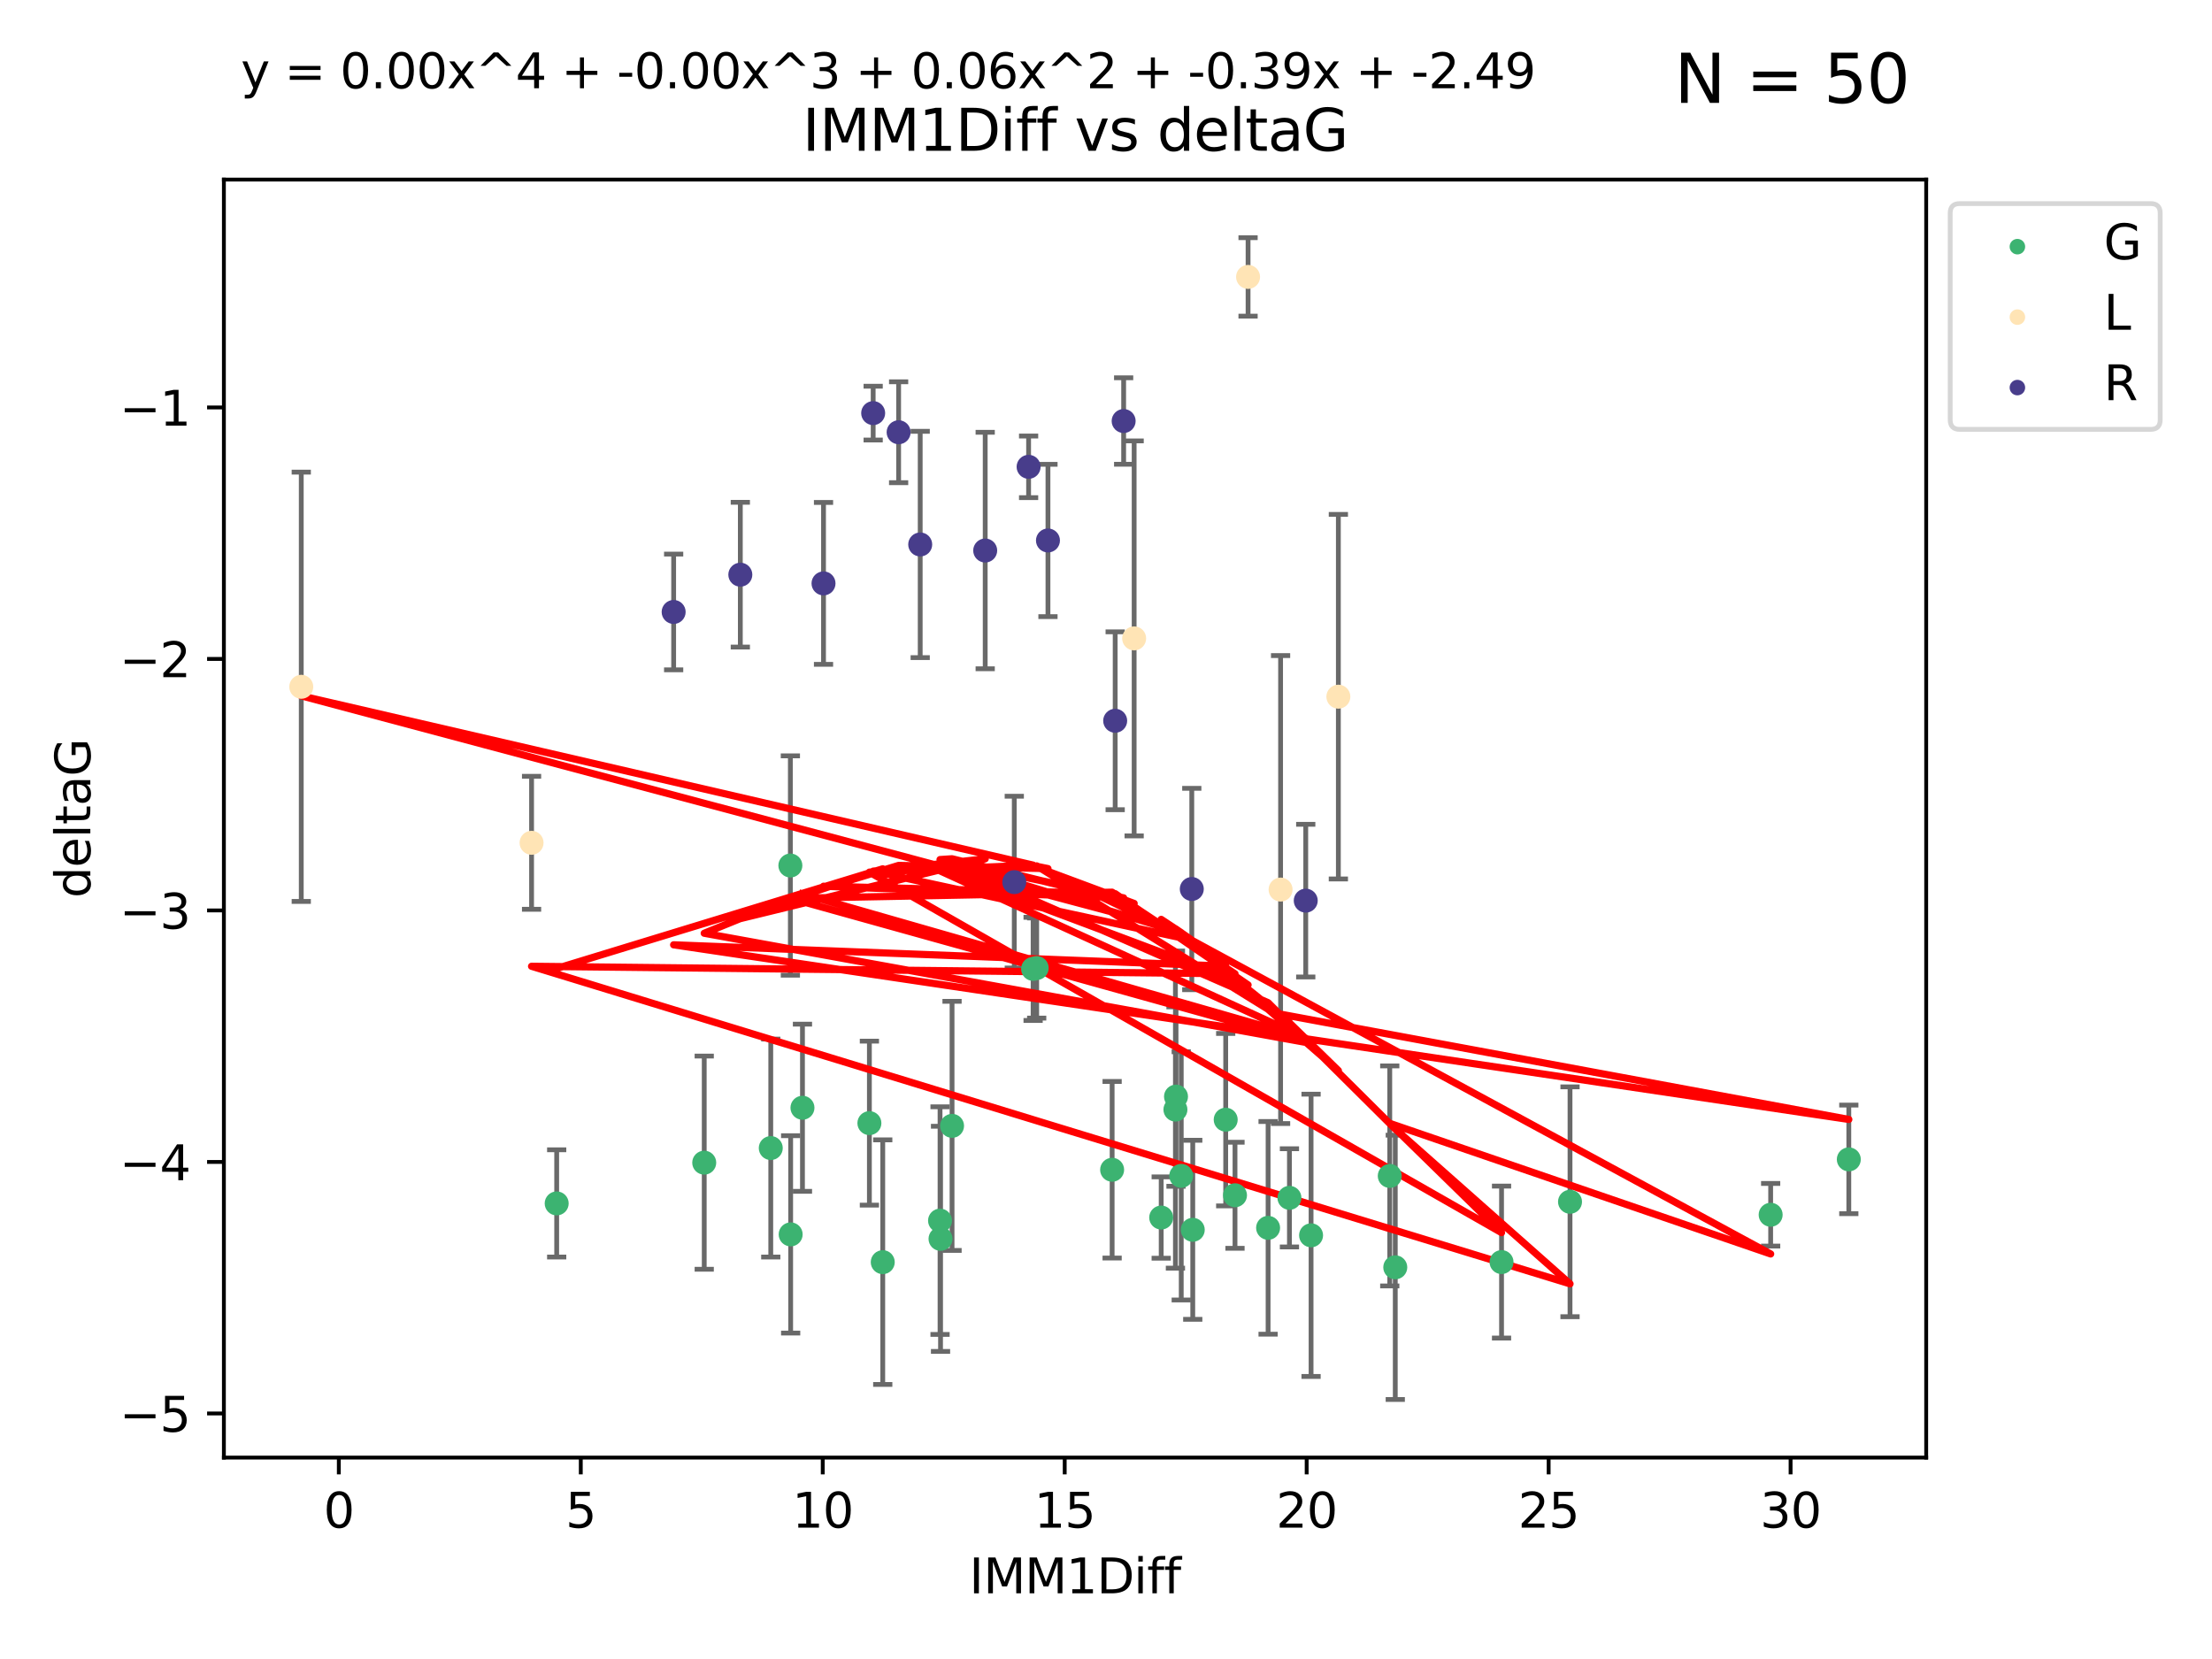 <?xml version="1.0" encoding="utf-8" standalone="no"?>
<!DOCTYPE svg PUBLIC "-//W3C//DTD SVG 1.1//EN"
  "http://www.w3.org/Graphics/SVG/1.1/DTD/svg11.dtd">
<svg xmlns:xlink="http://www.w3.org/1999/xlink" width="460.8pt" height="345.6pt" viewBox="0 0 460.8 345.6" xmlns="http://www.w3.org/2000/svg" version="1.1">
 <defs>
  <style type="text/css">*{stroke-linejoin: round; stroke-linecap: butt}</style>
 </defs>
 <g id="figure_1">
  <g id="patch_1">
   <path d="M 0 345.6 
L 460.8 345.6 
L 460.8 0 
L 0 0 
z
" style="fill: #ffffff"/>
  </g>
  <g id="axes_1">
   <g id="patch_2">
    <path d="M 46.64 303.64 
L 401.26 303.64 
L 401.26 37.411 
L 46.64 37.411 
z
" style="fill: #ffffff"/>
   </g>
   <g id="PathCollection_1">
    <defs>
     <path id="mc242a3a364" d="M 0 1.118 
C 0.297 1.118 0.581 1 0.791 0.791 
C 1 0.581 1.118 0.297 1.118 0 
C 1.118 -0.297 1 -0.581 0.791 -0.791 
C 0.581 -1 0.297 -1.118 0 -1.118 
C -0.297 -1.118 -0.581 -1 -0.791 -0.791 
C -1 -0.581 -1.118 -0.297 -1.118 0 
C -1.118 0.297 -1 0.581 -0.791 0.791 
C -0.581 1 -0.297 1.118 0 1.118 
z
" style="stroke: #3cb371"/>
    </defs>
    <g clip-path="url(#pebac016d03)">
     <use xlink:href="#mc242a3a364" x="115.967" y="250.694" style="fill: #3cb371; stroke: #3cb371"/>
     <use xlink:href="#mc242a3a364" x="183.893" y="262.93" style="fill: #3cb371; stroke: #3cb371"/>
     <use xlink:href="#mc242a3a364" x="160.565" y="239.16" style="fill: #3cb371; stroke: #3cb371"/>
     <use xlink:href="#mc242a3a364" x="146.704" y="242.204" style="fill: #3cb371; stroke: #3cb371"/>
     <use xlink:href="#mc242a3a364" x="273.12" y="257.34" style="fill: #3cb371; stroke: #3cb371"/>
     <use xlink:href="#mc242a3a364" x="164.709" y="257.145" style="fill: #3cb371; stroke: #3cb371"/>
     <use xlink:href="#mc242a3a364" x="231.677" y="243.683" style="fill: #3cb371; stroke: #3cb371"/>
     <use xlink:href="#mc242a3a364" x="257.273" y="248.997" style="fill: #3cb371; stroke: #3cb371"/>
     <use xlink:href="#mc242a3a364" x="327.064" y="250.352" style="fill: #3cb371; stroke: #3cb371"/>
     <use xlink:href="#mc242a3a364" x="290.661" y="264.006" style="fill: #3cb371; stroke: #3cb371"/>
     <use xlink:href="#mc242a3a364" x="264.168" y="255.783" style="fill: #3cb371; stroke: #3cb371"/>
     <use xlink:href="#mc242a3a364" x="195.93" y="258.074" style="fill: #3cb371; stroke: #3cb371"/>
     <use xlink:href="#mc242a3a364" x="246.073" y="244.958" style="fill: #3cb371; stroke: #3cb371"/>
     <use xlink:href="#mc242a3a364" x="241.899" y="253.637" style="fill: #3cb371; stroke: #3cb371"/>
     <use xlink:href="#mc242a3a364" x="268.614" y="249.531" style="fill: #3cb371; stroke: #3cb371"/>
     <use xlink:href="#mc242a3a364" x="215.961" y="201.658" style="fill: #3cb371; stroke: #3cb371"/>
     <use xlink:href="#mc242a3a364" x="248.472" y="256.189" style="fill: #3cb371; stroke: #3cb371"/>
     <use xlink:href="#mc242a3a364" x="368.86" y="253.055" style="fill: #3cb371; stroke: #3cb371"/>
     <use xlink:href="#mc242a3a364" x="289.512" y="244.969" style="fill: #3cb371; stroke: #3cb371"/>
     <use xlink:href="#mc242a3a364" x="312.799" y="262.915" style="fill: #3cb371; stroke: #3cb371"/>
     <use xlink:href="#mc242a3a364" x="181.111" y="233.968" style="fill: #3cb371; stroke: #3cb371"/>
     <use xlink:href="#mc242a3a364" x="215.215" y="201.836" style="fill: #3cb371; stroke: #3cb371"/>
     <use xlink:href="#mc242a3a364" x="244.984" y="228.439" style="fill: #3cb371; stroke: #3cb371"/>
     <use xlink:href="#mc242a3a364" x="385.141" y="241.52" style="fill: #3cb371; stroke: #3cb371"/>
     <use xlink:href="#mc242a3a364" x="255.337" y="233.249" style="fill: #3cb371; stroke: #3cb371"/>
     <use xlink:href="#mc242a3a364" x="244.863" y="231.145" style="fill: #3cb371; stroke: #3cb371"/>
     <use xlink:href="#mc242a3a364" x="164.648" y="180.303" style="fill: #3cb371; stroke: #3cb371"/>
     <use xlink:href="#mc242a3a364" x="198.329" y="234.537" style="fill: #3cb371; stroke: #3cb371"/>
     <use xlink:href="#mc242a3a364" x="195.829" y="254.278" style="fill: #3cb371; stroke: #3cb371"/>
     <use xlink:href="#mc242a3a364" x="167.168" y="230.765" style="fill: #3cb371; stroke: #3cb371"/>
    </g>
   </g>
   <g id="PathCollection_2">
    <defs>
     <path id="m3c96848da6" d="M 0 1.118 
C 0.297 1.118 0.581 1 0.791 0.791 
C 1 0.581 1.118 0.297 1.118 0 
C 1.118 -0.297 1 -0.581 0.791 -0.791 
C 0.581 -1 0.297 -1.118 0 -1.118 
C -0.297 -1.118 -0.581 -1 -0.791 -0.791 
C -1 -0.581 -1.118 -0.297 -1.118 0 
C -1.118 0.297 -1 0.581 -0.791 0.791 
C -0.581 1 -0.297 1.118 0 1.118 
z
" style="stroke: #ffe4b5"/>
    </defs>
    <g clip-path="url(#pebac016d03)">
     <use xlink:href="#m3c96848da6" x="110.735" y="175.57" style="fill: #ffe4b5; stroke: #ffe4b5"/>
     <use xlink:href="#m3c96848da6" x="62.759" y="143.071" style="fill: #ffe4b5; stroke: #ffe4b5"/>
     <use xlink:href="#m3c96848da6" x="278.806" y="145.132" style="fill: #ffe4b5; stroke: #ffe4b5"/>
     <use xlink:href="#m3c96848da6" x="266.769" y="185.314" style="fill: #ffe4b5; stroke: #ffe4b5"/>
     <use xlink:href="#m3c96848da6" x="236.264" y="132.989" style="fill: #ffe4b5; stroke: #ffe4b5"/>
     <use xlink:href="#m3c96848da6" x="259.995" y="57.685" style="fill: #ffe4b5; stroke: #ffe4b5"/>
    </g>
   </g>
   <g id="PathCollection_3">
    <defs>
     <path id="m0c9205acb4" d="M 0 1.118 
C 0.297 1.118 0.581 1 0.791 0.791 
C 1 0.581 1.118 0.297 1.118 0 
C 1.118 -0.297 1 -0.581 0.791 -0.791 
C 0.581 -1 0.297 -1.118 0 -1.118 
C -0.297 -1.118 -0.581 -1 -0.791 -0.791 
C -1 -0.581 -1.118 -0.297 -1.118 0 
C -1.118 0.297 -1 0.581 -0.791 0.791 
C -0.581 1 -0.297 1.118 0 1.118 
z
" style="stroke: #483d8b"/>
    </defs>
    <g clip-path="url(#pebac016d03)">
     <use xlink:href="#m0c9205acb4" x="140.333" y="127.483" style="fill: #483d8b; stroke: #483d8b"/>
     <use xlink:href="#m0c9205acb4" x="248.271" y="185.193" style="fill: #483d8b; stroke: #483d8b"/>
     <use xlink:href="#m0c9205acb4" x="181.897" y="86.058" style="fill: #483d8b; stroke: #483d8b"/>
     <use xlink:href="#m0c9205acb4" x="205.235" y="114.683" style="fill: #483d8b; stroke: #483d8b"/>
     <use xlink:href="#m0c9205acb4" x="154.224" y="119.716" style="fill: #483d8b; stroke: #483d8b"/>
     <use xlink:href="#m0c9205acb4" x="187.2" y="90.044" style="fill: #483d8b; stroke: #483d8b"/>
     <use xlink:href="#m0c9205acb4" x="218.31" y="112.59" style="fill: #483d8b; stroke: #483d8b"/>
     <use xlink:href="#m0c9205acb4" x="211.293" y="183.764" style="fill: #483d8b; stroke: #483d8b"/>
     <use xlink:href="#m0c9205acb4" x="214.277" y="97.249" style="fill: #483d8b; stroke: #483d8b"/>
     <use xlink:href="#m0c9205acb4" x="234.076" y="87.707" style="fill: #483d8b; stroke: #483d8b"/>
     <use xlink:href="#m0c9205acb4" x="171.554" y="121.532" style="fill: #483d8b; stroke: #483d8b"/>
     <use xlink:href="#m0c9205acb4" x="232.312" y="150.149" style="fill: #483d8b; stroke: #483d8b"/>
     <use xlink:href="#m0c9205acb4" x="191.696" y="113.422" style="fill: #483d8b; stroke: #483d8b"/>
     <use xlink:href="#m0c9205acb4" x="272.011" y="187.62" style="fill: #483d8b; stroke: #483d8b"/>
    </g>
   </g>
   <g id="matplotlib.axis_1">
    <g id="xtick_1">
     <g id="line2d_1">
      <defs>
       <path id="m500663de86" d="M 0 0 
L 0 3.5 
" style="stroke: #000000; stroke-width: 0.8"/>
      </defs>
      <g>
       <use xlink:href="#m500663de86" x="70.582" y="303.64" style="stroke: #000000; stroke-width: 0.8"/>
      </g>
     </g>
     <g id="text_1">
      <!-- 0 -->
      <g transform="translate(67.401 318.238)scale(0.1 -0.1)">
       <defs>
        <path id="DejaVuSans-30" d="M 2034 4250 
Q 1547 4250 1301 3770 
Q 1056 3291 1056 2328 
Q 1056 1369 1301 889 
Q 1547 409 2034 409 
Q 2525 409 2770 889 
Q 3016 1369 3016 2328 
Q 3016 3291 2770 3770 
Q 2525 4250 2034 4250 
z
M 2034 4750 
Q 2819 4750 3233 4129 
Q 3647 3509 3647 2328 
Q 3647 1150 3233 529 
Q 2819 -91 2034 -91 
Q 1250 -91 836 529 
Q 422 1150 422 2328 
Q 422 3509 836 4129 
Q 1250 4750 2034 4750 
z
" transform="scale(0.016)"/>
       </defs>
       <use xlink:href="#DejaVuSans-30"/>
      </g>
     </g>
    </g>
    <g id="xtick_2">
     <g id="line2d_2">
      <g>
       <use xlink:href="#m500663de86" x="120.987" y="303.64" style="stroke: #000000; stroke-width: 0.8"/>
      </g>
     </g>
     <g id="text_2">
      <!-- 5 -->
      <g transform="translate(117.806 318.238)scale(0.1 -0.1)">
       <defs>
        <path id="DejaVuSans-35" d="M 691 4666 
L 3169 4666 
L 3169 4134 
L 1269 4134 
L 1269 2991 
Q 1406 3038 1543 3061 
Q 1681 3084 1819 3084 
Q 2600 3084 3056 2656 
Q 3513 2228 3513 1497 
Q 3513 744 3044 326 
Q 2575 -91 1722 -91 
Q 1428 -91 1123 -41 
Q 819 9 494 109 
L 494 744 
Q 775 591 1075 516 
Q 1375 441 1709 441 
Q 2250 441 2565 725 
Q 2881 1009 2881 1497 
Q 2881 1984 2565 2268 
Q 2250 2553 1709 2553 
Q 1456 2553 1204 2497 
Q 953 2441 691 2322 
L 691 4666 
z
" transform="scale(0.016)"/>
       </defs>
       <use xlink:href="#DejaVuSans-35"/>
      </g>
     </g>
    </g>
    <g id="xtick_3">
     <g id="line2d_3">
      <g>
       <use xlink:href="#m500663de86" x="171.392" y="303.64" style="stroke: #000000; stroke-width: 0.8"/>
      </g>
     </g>
     <g id="text_3">
      <!-- 10 -->
      <g transform="translate(165.03 318.238)scale(0.1 -0.1)">
       <defs>
        <path id="DejaVuSans-31" d="M 794 531 
L 1825 531 
L 1825 4091 
L 703 3866 
L 703 4441 
L 1819 4666 
L 2450 4666 
L 2450 531 
L 3481 531 
L 3481 0 
L 794 0 
L 794 531 
z
" transform="scale(0.016)"/>
       </defs>
       <use xlink:href="#DejaVuSans-31"/>
       <use xlink:href="#DejaVuSans-30" x="63.623"/>
      </g>
     </g>
    </g>
    <g id="xtick_4">
     <g id="line2d_4">
      <g>
       <use xlink:href="#m500663de86" x="221.798" y="303.64" style="stroke: #000000; stroke-width: 0.8"/>
      </g>
     </g>
     <g id="text_4">
      <!-- 15 -->
      <g transform="translate(215.435 318.238)scale(0.1 -0.1)">
       <use xlink:href="#DejaVuSans-31"/>
       <use xlink:href="#DejaVuSans-35" x="63.623"/>
      </g>
     </g>
    </g>
    <g id="xtick_5">
     <g id="line2d_5">
      <g>
       <use xlink:href="#m500663de86" x="272.203" y="303.64" style="stroke: #000000; stroke-width: 0.8"/>
      </g>
     </g>
     <g id="text_5">
      <!-- 20 -->
      <g transform="translate(265.84 318.238)scale(0.1 -0.1)">
       <defs>
        <path id="DejaVuSans-32" d="M 1228 531 
L 3431 531 
L 3431 0 
L 469 0 
L 469 531 
Q 828 903 1448 1529 
Q 2069 2156 2228 2338 
Q 2531 2678 2651 2914 
Q 2772 3150 2772 3378 
Q 2772 3750 2511 3984 
Q 2250 4219 1831 4219 
Q 1534 4219 1204 4116 
Q 875 4013 500 3803 
L 500 4441 
Q 881 4594 1212 4672 
Q 1544 4750 1819 4750 
Q 2544 4750 2975 4387 
Q 3406 4025 3406 3419 
Q 3406 3131 3298 2873 
Q 3191 2616 2906 2266 
Q 2828 2175 2409 1742 
Q 1991 1309 1228 531 
z
" transform="scale(0.016)"/>
       </defs>
       <use xlink:href="#DejaVuSans-32"/>
       <use xlink:href="#DejaVuSans-30" x="63.623"/>
      </g>
     </g>
    </g>
    <g id="xtick_6">
     <g id="line2d_6">
      <g>
       <use xlink:href="#m500663de86" x="322.608" y="303.64" style="stroke: #000000; stroke-width: 0.8"/>
      </g>
     </g>
     <g id="text_6">
      <!-- 25 -->
      <g transform="translate(316.246 318.238)scale(0.1 -0.1)">
       <use xlink:href="#DejaVuSans-32"/>
       <use xlink:href="#DejaVuSans-35" x="63.623"/>
      </g>
     </g>
    </g>
    <g id="xtick_7">
     <g id="line2d_7">
      <g>
       <use xlink:href="#m500663de86" x="373.013" y="303.64" style="stroke: #000000; stroke-width: 0.8"/>
      </g>
     </g>
     <g id="text_7">
      <!-- 30 -->
      <g transform="translate(366.651 318.238)scale(0.1 -0.1)">
       <defs>
        <path id="DejaVuSans-33" d="M 2597 2516 
Q 3050 2419 3304 2112 
Q 3559 1806 3559 1356 
Q 3559 666 3084 287 
Q 2609 -91 1734 -91 
Q 1441 -91 1130 -33 
Q 819 25 488 141 
L 488 750 
Q 750 597 1062 519 
Q 1375 441 1716 441 
Q 2309 441 2620 675 
Q 2931 909 2931 1356 
Q 2931 1769 2642 2001 
Q 2353 2234 1838 2234 
L 1294 2234 
L 1294 2753 
L 1863 2753 
Q 2328 2753 2575 2939 
Q 2822 3125 2822 3475 
Q 2822 3834 2567 4026 
Q 2313 4219 1838 4219 
Q 1578 4219 1281 4162 
Q 984 4106 628 3988 
L 628 4550 
Q 988 4650 1302 4700 
Q 1616 4750 1894 4750 
Q 2613 4750 3031 4423 
Q 3450 4097 3450 3541 
Q 3450 3153 3228 2886 
Q 3006 2619 2597 2516 
z
" transform="scale(0.016)"/>
       </defs>
       <use xlink:href="#DejaVuSans-33"/>
       <use xlink:href="#DejaVuSans-30" x="63.623"/>
      </g>
     </g>
    </g>
    <g id="text_8">
     <!-- IMM1Diff -->
     <g transform="translate(201.906 331.917)scale(0.1 -0.1)">
      <defs>
       <path id="DejaVuSans-49" d="M 628 4666 
L 1259 4666 
L 1259 0 
L 628 0 
L 628 4666 
z
" transform="scale(0.016)"/>
       <path id="DejaVuSans-4d" d="M 628 4666 
L 1569 4666 
L 2759 1491 
L 3956 4666 
L 4897 4666 
L 4897 0 
L 4281 0 
L 4281 4097 
L 3078 897 
L 2444 897 
L 1241 4097 
L 1241 0 
L 628 0 
L 628 4666 
z
" transform="scale(0.016)"/>
       <path id="DejaVuSans-44" d="M 1259 4147 
L 1259 519 
L 2022 519 
Q 2988 519 3436 956 
Q 3884 1394 3884 2338 
Q 3884 3275 3436 3711 
Q 2988 4147 2022 4147 
L 1259 4147 
z
M 628 4666 
L 1925 4666 
Q 3281 4666 3915 4102 
Q 4550 3538 4550 2338 
Q 4550 1131 3912 565 
Q 3275 0 1925 0 
L 628 0 
L 628 4666 
z
" transform="scale(0.016)"/>
       <path id="DejaVuSans-69" d="M 603 3500 
L 1178 3500 
L 1178 0 
L 603 0 
L 603 3500 
z
M 603 4863 
L 1178 4863 
L 1178 4134 
L 603 4134 
L 603 4863 
z
" transform="scale(0.016)"/>
       <path id="DejaVuSans-66" d="M 2375 4863 
L 2375 4384 
L 1825 4384 
Q 1516 4384 1395 4259 
Q 1275 4134 1275 3809 
L 1275 3500 
L 2222 3500 
L 2222 3053 
L 1275 3053 
L 1275 0 
L 697 0 
L 697 3053 
L 147 3053 
L 147 3500 
L 697 3500 
L 697 3744 
Q 697 4328 969 4595 
Q 1241 4863 1831 4863 
L 2375 4863 
z
" transform="scale(0.016)"/>
      </defs>
      <use xlink:href="#DejaVuSans-49"/>
      <use xlink:href="#DejaVuSans-4d" x="29.492"/>
      <use xlink:href="#DejaVuSans-4d" x="115.771"/>
      <use xlink:href="#DejaVuSans-31" x="202.051"/>
      <use xlink:href="#DejaVuSans-44" x="265.674"/>
      <use xlink:href="#DejaVuSans-69" x="342.676"/>
      <use xlink:href="#DejaVuSans-66" x="370.459"/>
      <use xlink:href="#DejaVuSans-66" x="405.664"/>
     </g>
    </g>
   </g>
   <g id="matplotlib.axis_2">
    <g id="ytick_1">
     <g id="line2d_8">
      <defs>
       <path id="m94c5792608" d="M 0 0 
L -3.5 0 
" style="stroke: #000000; stroke-width: 0.8"/>
      </defs>
      <g>
       <use xlink:href="#m94c5792608" x="46.64" y="294.452" style="stroke: #000000; stroke-width: 0.8"/>
      </g>
     </g>
     <g id="text_9">
      <!-- −5 -->
      <g transform="translate(24.898 298.251)scale(0.1 -0.1)">
       <defs>
        <path id="DejaVuSans-2212" d="M 678 2272 
L 4684 2272 
L 4684 1741 
L 678 1741 
L 678 2272 
z
" transform="scale(0.016)"/>
       </defs>
       <use xlink:href="#DejaVuSans-2212"/>
       <use xlink:href="#DejaVuSans-35" x="83.789"/>
      </g>
     </g>
    </g>
    <g id="ytick_2">
     <g id="line2d_9">
      <g>
       <use xlink:href="#m94c5792608" x="46.64" y="242.057" style="stroke: #000000; stroke-width: 0.8"/>
      </g>
     </g>
     <g id="text_10">
      <!-- −4 -->
      <g transform="translate(24.898 245.857)scale(0.1 -0.1)">
       <defs>
        <path id="DejaVuSans-34" d="M 2419 4116 
L 825 1625 
L 2419 1625 
L 2419 4116 
z
M 2253 4666 
L 3047 4666 
L 3047 1625 
L 3713 1625 
L 3713 1100 
L 3047 1100 
L 3047 0 
L 2419 0 
L 2419 1100 
L 313 1100 
L 313 1709 
L 2253 4666 
z
" transform="scale(0.016)"/>
       </defs>
       <use xlink:href="#DejaVuSans-2212"/>
       <use xlink:href="#DejaVuSans-34" x="83.789"/>
      </g>
     </g>
    </g>
    <g id="ytick_3">
     <g id="line2d_10">
      <g>
       <use xlink:href="#m94c5792608" x="46.64" y="189.663" style="stroke: #000000; stroke-width: 0.8"/>
      </g>
     </g>
     <g id="text_11">
      <!-- −3 -->
      <g transform="translate(24.898 193.462)scale(0.1 -0.1)">
       <use xlink:href="#DejaVuSans-2212"/>
       <use xlink:href="#DejaVuSans-33" x="83.789"/>
      </g>
     </g>
    </g>
    <g id="ytick_4">
     <g id="line2d_11">
      <g>
       <use xlink:href="#m94c5792608" x="46.64" y="137.269" style="stroke: #000000; stroke-width: 0.8"/>
      </g>
     </g>
     <g id="text_12">
      <!-- −2 -->
      <g transform="translate(24.898 141.068)scale(0.1 -0.1)">
       <use xlink:href="#DejaVuSans-2212"/>
       <use xlink:href="#DejaVuSans-32" x="83.789"/>
      </g>
     </g>
    </g>
    <g id="ytick_5">
     <g id="line2d_12">
      <g>
       <use xlink:href="#m94c5792608" x="46.64" y="84.875" style="stroke: #000000; stroke-width: 0.8"/>
      </g>
     </g>
     <g id="text_13">
      <!-- −1 -->
      <g transform="translate(24.898 88.674)scale(0.1 -0.1)">
       <use xlink:href="#DejaVuSans-2212"/>
       <use xlink:href="#DejaVuSans-31" x="83.789"/>
      </g>
     </g>
    </g>
    <g id="text_14">
     <!-- deltaG -->
     <g transform="translate(18.818 187.064)rotate(-90)scale(0.1 -0.1)">
      <defs>
       <path id="DejaVuSans-64" d="M 2906 2969 
L 2906 4863 
L 3481 4863 
L 3481 0 
L 2906 0 
L 2906 525 
Q 2725 213 2448 61 
Q 2172 -91 1784 -91 
Q 1150 -91 751 415 
Q 353 922 353 1747 
Q 353 2572 751 3078 
Q 1150 3584 1784 3584 
Q 2172 3584 2448 3432 
Q 2725 3281 2906 2969 
z
M 947 1747 
Q 947 1113 1208 752 
Q 1469 391 1925 391 
Q 2381 391 2643 752 
Q 2906 1113 2906 1747 
Q 2906 2381 2643 2742 
Q 2381 3103 1925 3103 
Q 1469 3103 1208 2742 
Q 947 2381 947 1747 
z
" transform="scale(0.016)"/>
       <path id="DejaVuSans-65" d="M 3597 1894 
L 3597 1613 
L 953 1613 
Q 991 1019 1311 708 
Q 1631 397 2203 397 
Q 2534 397 2845 478 
Q 3156 559 3463 722 
L 3463 178 
Q 3153 47 2828 -22 
Q 2503 -91 2169 -91 
Q 1331 -91 842 396 
Q 353 884 353 1716 
Q 353 2575 817 3079 
Q 1281 3584 2069 3584 
Q 2775 3584 3186 3129 
Q 3597 2675 3597 1894 
z
M 3022 2063 
Q 3016 2534 2758 2815 
Q 2500 3097 2075 3097 
Q 1594 3097 1305 2825 
Q 1016 2553 972 2059 
L 3022 2063 
z
" transform="scale(0.016)"/>
       <path id="DejaVuSans-6c" d="M 603 4863 
L 1178 4863 
L 1178 0 
L 603 0 
L 603 4863 
z
" transform="scale(0.016)"/>
       <path id="DejaVuSans-74" d="M 1172 4494 
L 1172 3500 
L 2356 3500 
L 2356 3053 
L 1172 3053 
L 1172 1153 
Q 1172 725 1289 603 
Q 1406 481 1766 481 
L 2356 481 
L 2356 0 
L 1766 0 
Q 1100 0 847 248 
Q 594 497 594 1153 
L 594 3053 
L 172 3053 
L 172 3500 
L 594 3500 
L 594 4494 
L 1172 4494 
z
" transform="scale(0.016)"/>
       <path id="DejaVuSans-61" d="M 2194 1759 
Q 1497 1759 1228 1600 
Q 959 1441 959 1056 
Q 959 750 1161 570 
Q 1363 391 1709 391 
Q 2188 391 2477 730 
Q 2766 1069 2766 1631 
L 2766 1759 
L 2194 1759 
z
M 3341 1997 
L 3341 0 
L 2766 0 
L 2766 531 
Q 2569 213 2275 61 
Q 1981 -91 1556 -91 
Q 1019 -91 701 211 
Q 384 513 384 1019 
Q 384 1609 779 1909 
Q 1175 2209 1959 2209 
L 2766 2209 
L 2766 2266 
Q 2766 2663 2505 2880 
Q 2244 3097 1772 3097 
Q 1472 3097 1187 3025 
Q 903 2953 641 2809 
L 641 3341 
Q 956 3463 1253 3523 
Q 1550 3584 1831 3584 
Q 2591 3584 2966 3190 
Q 3341 2797 3341 1997 
z
" transform="scale(0.016)"/>
       <path id="DejaVuSans-47" d="M 3809 666 
L 3809 1919 
L 2778 1919 
L 2778 2438 
L 4434 2438 
L 4434 434 
Q 4069 175 3628 42 
Q 3188 -91 2688 -91 
Q 1594 -91 976 548 
Q 359 1188 359 2328 
Q 359 3472 976 4111 
Q 1594 4750 2688 4750 
Q 3144 4750 3555 4637 
Q 3966 4525 4313 4306 
L 4313 3634 
Q 3963 3931 3569 4081 
Q 3175 4231 2741 4231 
Q 1884 4231 1454 3753 
Q 1025 3275 1025 2328 
Q 1025 1384 1454 906 
Q 1884 428 2741 428 
Q 3075 428 3337 486 
Q 3600 544 3809 666 
z
" transform="scale(0.016)"/>
      </defs>
      <use xlink:href="#DejaVuSans-64"/>
      <use xlink:href="#DejaVuSans-65" x="63.477"/>
      <use xlink:href="#DejaVuSans-6c" x="125"/>
      <use xlink:href="#DejaVuSans-74" x="152.783"/>
      <use xlink:href="#DejaVuSans-61" x="191.992"/>
      <use xlink:href="#DejaVuSans-47" x="253.271"/>
     </g>
    </g>
   </g>
   <g id="LineCollection_1">
    <path d="M 115.967 261.865 
L 115.967 239.523 
" clip-path="url(#pebac016d03)" style="fill: none; stroke: #696969"/>
    <path d="M 183.893 288.405 
L 183.893 237.455 
" clip-path="url(#pebac016d03)" style="fill: none; stroke: #696969"/>
    <path d="M 160.565 261.862 
L 160.565 216.458 
" clip-path="url(#pebac016d03)" style="fill: none; stroke: #696969"/>
    <path d="M 146.704 264.405 
L 146.704 220.002 
" clip-path="url(#pebac016d03)" style="fill: none; stroke: #696969"/>
    <path d="M 273.12 286.739 
L 273.12 227.94 
" clip-path="url(#pebac016d03)" style="fill: none; stroke: #696969"/>
    <path d="M 164.709 277.699 
L 164.709 236.59 
" clip-path="url(#pebac016d03)" style="fill: none; stroke: #696969"/>
    <path d="M 231.677 262.075 
L 231.677 225.29 
" clip-path="url(#pebac016d03)" style="fill: none; stroke: #696969"/>
    <path d="M 257.273 260.044 
L 257.273 237.949 
" clip-path="url(#pebac016d03)" style="fill: none; stroke: #696969"/>
    <path d="M 327.064 274.292 
L 327.064 226.412 
" clip-path="url(#pebac016d03)" style="fill: none; stroke: #696969"/>
    <path d="M 290.661 291.539 
L 290.661 236.473 
" clip-path="url(#pebac016d03)" style="fill: none; stroke: #696969"/>
    <path d="M 264.168 277.934 
L 264.168 233.631 
" clip-path="url(#pebac016d03)" style="fill: none; stroke: #696969"/>
    <path d="M 195.93 281.527 
L 195.93 234.621 
" clip-path="url(#pebac016d03)" style="fill: none; stroke: #696969"/>
    <path d="M 246.073 270.812 
L 246.073 219.103 
" clip-path="url(#pebac016d03)" style="fill: none; stroke: #696969"/>
    <path d="M 241.899 262.109 
L 241.899 245.165 
" clip-path="url(#pebac016d03)" style="fill: none; stroke: #696969"/>
    <path d="M 268.614 259.759 
L 268.614 239.303 
" clip-path="url(#pebac016d03)" style="fill: none; stroke: #696969"/>
    <path d="M 215.961 212.091 
L 215.961 191.226 
" clip-path="url(#pebac016d03)" style="fill: none; stroke: #696969"/>
    <path d="M 248.472 274.839 
L 248.472 237.54 
" clip-path="url(#pebac016d03)" style="fill: none; stroke: #696969"/>
    <path d="M 368.86 259.579 
L 368.86 246.532 
" clip-path="url(#pebac016d03)" style="fill: none; stroke: #696969"/>
    <path d="M 289.512 267.888 
L 289.512 222.051 
" clip-path="url(#pebac016d03)" style="fill: none; stroke: #696969"/>
    <path d="M 312.799 278.743 
L 312.799 247.087 
" clip-path="url(#pebac016d03)" style="fill: none; stroke: #696969"/>
    <path d="M 181.111 251.046 
L 181.111 216.89 
" clip-path="url(#pebac016d03)" style="fill: none; stroke: #696969"/>
    <path d="M 215.215 212.583 
L 215.215 191.089 
" clip-path="url(#pebac016d03)" style="fill: none; stroke: #696969"/>
    <path d="M 244.984 247.124 
L 244.984 209.753 
" clip-path="url(#pebac016d03)" style="fill: none; stroke: #696969"/>
    <path d="M 385.141 252.833 
L 385.141 230.207 
" clip-path="url(#pebac016d03)" style="fill: none; stroke: #696969"/>
    <path d="M 255.337 251.211 
L 255.337 215.287 
" clip-path="url(#pebac016d03)" style="fill: none; stroke: #696969"/>
    <path d="M 244.863 264.181 
L 244.863 198.11 
" clip-path="url(#pebac016d03)" style="fill: none; stroke: #696969"/>
    <path d="M 164.648 203.148 
L 164.648 157.457 
" clip-path="url(#pebac016d03)" style="fill: none; stroke: #696969"/>
    <path d="M 198.329 260.484 
L 198.329 208.591 
" clip-path="url(#pebac016d03)" style="fill: none; stroke: #696969"/>
    <path d="M 195.829 277.988 
L 195.829 230.568 
" clip-path="url(#pebac016d03)" style="fill: none; stroke: #696969"/>
    <path d="M 167.168 248.177 
L 167.168 213.353 
" clip-path="url(#pebac016d03)" style="fill: none; stroke: #696969"/>
   </g>
   <g id="line2d_13">
    <defs>
     <path id="mdff9ab6628" d="M 2 0 
L -2 -0 
" style="stroke: #696969"/>
    </defs>
    <g clip-path="url(#pebac016d03)">
     <use xlink:href="#mdff9ab6628" x="115.967" y="261.865" style="fill: #696969; stroke: #696969"/>
     <use xlink:href="#mdff9ab6628" x="183.893" y="288.405" style="fill: #696969; stroke: #696969"/>
     <use xlink:href="#mdff9ab6628" x="160.565" y="261.862" style="fill: #696969; stroke: #696969"/>
     <use xlink:href="#mdff9ab6628" x="146.704" y="264.405" style="fill: #696969; stroke: #696969"/>
     <use xlink:href="#mdff9ab6628" x="273.12" y="286.739" style="fill: #696969; stroke: #696969"/>
     <use xlink:href="#mdff9ab6628" x="164.709" y="277.699" style="fill: #696969; stroke: #696969"/>
     <use xlink:href="#mdff9ab6628" x="231.677" y="262.075" style="fill: #696969; stroke: #696969"/>
     <use xlink:href="#mdff9ab6628" x="257.273" y="260.044" style="fill: #696969; stroke: #696969"/>
     <use xlink:href="#mdff9ab6628" x="327.064" y="274.292" style="fill: #696969; stroke: #696969"/>
     <use xlink:href="#mdff9ab6628" x="290.661" y="291.539" style="fill: #696969; stroke: #696969"/>
     <use xlink:href="#mdff9ab6628" x="264.168" y="277.934" style="fill: #696969; stroke: #696969"/>
     <use xlink:href="#mdff9ab6628" x="195.93" y="281.527" style="fill: #696969; stroke: #696969"/>
     <use xlink:href="#mdff9ab6628" x="246.073" y="270.812" style="fill: #696969; stroke: #696969"/>
     <use xlink:href="#mdff9ab6628" x="241.899" y="262.109" style="fill: #696969; stroke: #696969"/>
     <use xlink:href="#mdff9ab6628" x="268.614" y="259.759" style="fill: #696969; stroke: #696969"/>
     <use xlink:href="#mdff9ab6628" x="215.961" y="212.091" style="fill: #696969; stroke: #696969"/>
     <use xlink:href="#mdff9ab6628" x="248.472" y="274.839" style="fill: #696969; stroke: #696969"/>
     <use xlink:href="#mdff9ab6628" x="368.86" y="259.579" style="fill: #696969; stroke: #696969"/>
     <use xlink:href="#mdff9ab6628" x="289.512" y="267.888" style="fill: #696969; stroke: #696969"/>
     <use xlink:href="#mdff9ab6628" x="312.799" y="278.743" style="fill: #696969; stroke: #696969"/>
     <use xlink:href="#mdff9ab6628" x="181.111" y="251.046" style="fill: #696969; stroke: #696969"/>
     <use xlink:href="#mdff9ab6628" x="215.215" y="212.583" style="fill: #696969; stroke: #696969"/>
     <use xlink:href="#mdff9ab6628" x="244.984" y="247.124" style="fill: #696969; stroke: #696969"/>
     <use xlink:href="#mdff9ab6628" x="385.141" y="252.833" style="fill: #696969; stroke: #696969"/>
     <use xlink:href="#mdff9ab6628" x="255.337" y="251.211" style="fill: #696969; stroke: #696969"/>
     <use xlink:href="#mdff9ab6628" x="244.863" y="264.181" style="fill: #696969; stroke: #696969"/>
     <use xlink:href="#mdff9ab6628" x="164.648" y="203.148" style="fill: #696969; stroke: #696969"/>
     <use xlink:href="#mdff9ab6628" x="198.329" y="260.484" style="fill: #696969; stroke: #696969"/>
     <use xlink:href="#mdff9ab6628" x="195.829" y="277.988" style="fill: #696969; stroke: #696969"/>
     <use xlink:href="#mdff9ab6628" x="167.168" y="248.177" style="fill: #696969; stroke: #696969"/>
    </g>
   </g>
   <g id="line2d_14">
    <g clip-path="url(#pebac016d03)">
     <use xlink:href="#mdff9ab6628" x="115.967" y="239.523" style="fill: #696969; stroke: #696969"/>
     <use xlink:href="#mdff9ab6628" x="183.893" y="237.455" style="fill: #696969; stroke: #696969"/>
     <use xlink:href="#mdff9ab6628" x="160.565" y="216.458" style="fill: #696969; stroke: #696969"/>
     <use xlink:href="#mdff9ab6628" x="146.704" y="220.002" style="fill: #696969; stroke: #696969"/>
     <use xlink:href="#mdff9ab6628" x="273.12" y="227.94" style="fill: #696969; stroke: #696969"/>
     <use xlink:href="#mdff9ab6628" x="164.709" y="236.59" style="fill: #696969; stroke: #696969"/>
     <use xlink:href="#mdff9ab6628" x="231.677" y="225.29" style="fill: #696969; stroke: #696969"/>
     <use xlink:href="#mdff9ab6628" x="257.273" y="237.949" style="fill: #696969; stroke: #696969"/>
     <use xlink:href="#mdff9ab6628" x="327.064" y="226.412" style="fill: #696969; stroke: #696969"/>
     <use xlink:href="#mdff9ab6628" x="290.661" y="236.473" style="fill: #696969; stroke: #696969"/>
     <use xlink:href="#mdff9ab6628" x="264.168" y="233.631" style="fill: #696969; stroke: #696969"/>
     <use xlink:href="#mdff9ab6628" x="195.93" y="234.621" style="fill: #696969; stroke: #696969"/>
     <use xlink:href="#mdff9ab6628" x="246.073" y="219.103" style="fill: #696969; stroke: #696969"/>
     <use xlink:href="#mdff9ab6628" x="241.899" y="245.165" style="fill: #696969; stroke: #696969"/>
     <use xlink:href="#mdff9ab6628" x="268.614" y="239.303" style="fill: #696969; stroke: #696969"/>
     <use xlink:href="#mdff9ab6628" x="215.961" y="191.226" style="fill: #696969; stroke: #696969"/>
     <use xlink:href="#mdff9ab6628" x="248.472" y="237.54" style="fill: #696969; stroke: #696969"/>
     <use xlink:href="#mdff9ab6628" x="368.86" y="246.532" style="fill: #696969; stroke: #696969"/>
     <use xlink:href="#mdff9ab6628" x="289.512" y="222.051" style="fill: #696969; stroke: #696969"/>
     <use xlink:href="#mdff9ab6628" x="312.799" y="247.087" style="fill: #696969; stroke: #696969"/>
     <use xlink:href="#mdff9ab6628" x="181.111" y="216.89" style="fill: #696969; stroke: #696969"/>
     <use xlink:href="#mdff9ab6628" x="215.215" y="191.089" style="fill: #696969; stroke: #696969"/>
     <use xlink:href="#mdff9ab6628" x="244.984" y="209.753" style="fill: #696969; stroke: #696969"/>
     <use xlink:href="#mdff9ab6628" x="385.141" y="230.207" style="fill: #696969; stroke: #696969"/>
     <use xlink:href="#mdff9ab6628" x="255.337" y="215.287" style="fill: #696969; stroke: #696969"/>
     <use xlink:href="#mdff9ab6628" x="244.863" y="198.11" style="fill: #696969; stroke: #696969"/>
     <use xlink:href="#mdff9ab6628" x="164.648" y="157.457" style="fill: #696969; stroke: #696969"/>
     <use xlink:href="#mdff9ab6628" x="198.329" y="208.591" style="fill: #696969; stroke: #696969"/>
     <use xlink:href="#mdff9ab6628" x="195.829" y="230.568" style="fill: #696969; stroke: #696969"/>
     <use xlink:href="#mdff9ab6628" x="167.168" y="213.353" style="fill: #696969; stroke: #696969"/>
    </g>
   </g>
   <g id="LineCollection_2">
    <path d="M 110.735 189.421 
L 110.735 161.719 
" clip-path="url(#pebac016d03)" style="fill: none; stroke: #696969"/>
    <path d="M 62.759 187.786 
L 62.759 98.355 
" clip-path="url(#pebac016d03)" style="fill: none; stroke: #696969"/>
    <path d="M 278.806 183.102 
L 278.806 107.161 
" clip-path="url(#pebac016d03)" style="fill: none; stroke: #696969"/>
    <path d="M 266.769 234.06 
L 266.769 136.568 
" clip-path="url(#pebac016d03)" style="fill: none; stroke: #696969"/>
    <path d="M 236.264 174.133 
L 236.264 91.846 
" clip-path="url(#pebac016d03)" style="fill: none; stroke: #696969"/>
    <path d="M 259.995 65.858 
L 259.995 49.513 
" clip-path="url(#pebac016d03)" style="fill: none; stroke: #696969"/>
   </g>
   <g id="line2d_15">
    <g clip-path="url(#pebac016d03)">
     <use xlink:href="#mdff9ab6628" x="110.735" y="189.421" style="fill: #696969; stroke: #696969"/>
     <use xlink:href="#mdff9ab6628" x="62.759" y="187.786" style="fill: #696969; stroke: #696969"/>
     <use xlink:href="#mdff9ab6628" x="278.806" y="183.102" style="fill: #696969; stroke: #696969"/>
     <use xlink:href="#mdff9ab6628" x="266.769" y="234.06" style="fill: #696969; stroke: #696969"/>
     <use xlink:href="#mdff9ab6628" x="236.264" y="174.133" style="fill: #696969; stroke: #696969"/>
     <use xlink:href="#mdff9ab6628" x="259.995" y="65.858" style="fill: #696969; stroke: #696969"/>
    </g>
   </g>
   <g id="line2d_16">
    <g clip-path="url(#pebac016d03)">
     <use xlink:href="#mdff9ab6628" x="110.735" y="161.719" style="fill: #696969; stroke: #696969"/>
     <use xlink:href="#mdff9ab6628" x="62.759" y="98.355" style="fill: #696969; stroke: #696969"/>
     <use xlink:href="#mdff9ab6628" x="278.806" y="107.161" style="fill: #696969; stroke: #696969"/>
     <use xlink:href="#mdff9ab6628" x="266.769" y="136.568" style="fill: #696969; stroke: #696969"/>
     <use xlink:href="#mdff9ab6628" x="236.264" y="91.846" style="fill: #696969; stroke: #696969"/>
     <use xlink:href="#mdff9ab6628" x="259.995" y="49.513" style="fill: #696969; stroke: #696969"/>
    </g>
   </g>
   <g id="LineCollection_3">
    <path d="M 140.333 139.54 
L 140.333 115.425 
" clip-path="url(#pebac016d03)" style="fill: none; stroke: #696969"/>
    <path d="M 248.271 206.167 
L 248.271 164.219 
" clip-path="url(#pebac016d03)" style="fill: none; stroke: #696969"/>
    <path d="M 181.897 91.664 
L 181.897 80.453 
" clip-path="url(#pebac016d03)" style="fill: none; stroke: #696969"/>
    <path d="M 205.235 139.317 
L 205.235 90.049 
" clip-path="url(#pebac016d03)" style="fill: none; stroke: #696969"/>
    <path d="M 154.224 134.791 
L 154.224 104.641 
" clip-path="url(#pebac016d03)" style="fill: none; stroke: #696969"/>
    <path d="M 187.2 100.554 
L 187.2 79.535 
" clip-path="url(#pebac016d03)" style="fill: none; stroke: #696969"/>
    <path d="M 218.31 128.453 
L 218.31 96.726 
" clip-path="url(#pebac016d03)" style="fill: none; stroke: #696969"/>
    <path d="M 211.293 201.654 
L 211.293 165.873 
" clip-path="url(#pebac016d03)" style="fill: none; stroke: #696969"/>
    <path d="M 214.277 103.664 
L 214.277 90.834 
" clip-path="url(#pebac016d03)" style="fill: none; stroke: #696969"/>
    <path d="M 234.076 96.711 
L 234.076 78.702 
" clip-path="url(#pebac016d03)" style="fill: none; stroke: #696969"/>
    <path d="M 171.554 138.393 
L 171.554 104.671 
" clip-path="url(#pebac016d03)" style="fill: none; stroke: #696969"/>
    <path d="M 232.312 168.678 
L 232.312 131.62 
" clip-path="url(#pebac016d03)" style="fill: none; stroke: #696969"/>
    <path d="M 191.696 136.996 
L 191.696 89.848 
" clip-path="url(#pebac016d03)" style="fill: none; stroke: #696969"/>
    <path d="M 272.011 203.521 
L 272.011 171.72 
" clip-path="url(#pebac016d03)" style="fill: none; stroke: #696969"/>
   </g>
   <g id="line2d_17">
    <g clip-path="url(#pebac016d03)">
     <use xlink:href="#mdff9ab6628" x="140.333" y="139.54" style="fill: #696969; stroke: #696969"/>
     <use xlink:href="#mdff9ab6628" x="248.271" y="206.167" style="fill: #696969; stroke: #696969"/>
     <use xlink:href="#mdff9ab6628" x="181.897" y="91.664" style="fill: #696969; stroke: #696969"/>
     <use xlink:href="#mdff9ab6628" x="205.235" y="139.317" style="fill: #696969; stroke: #696969"/>
     <use xlink:href="#mdff9ab6628" x="154.224" y="134.791" style="fill: #696969; stroke: #696969"/>
     <use xlink:href="#mdff9ab6628" x="187.2" y="100.554" style="fill: #696969; stroke: #696969"/>
     <use xlink:href="#mdff9ab6628" x="218.31" y="128.453" style="fill: #696969; stroke: #696969"/>
     <use xlink:href="#mdff9ab6628" x="211.293" y="201.654" style="fill: #696969; stroke: #696969"/>
     <use xlink:href="#mdff9ab6628" x="214.277" y="103.664" style="fill: #696969; stroke: #696969"/>
     <use xlink:href="#mdff9ab6628" x="234.076" y="96.711" style="fill: #696969; stroke: #696969"/>
     <use xlink:href="#mdff9ab6628" x="171.554" y="138.393" style="fill: #696969; stroke: #696969"/>
     <use xlink:href="#mdff9ab6628" x="232.312" y="168.678" style="fill: #696969; stroke: #696969"/>
     <use xlink:href="#mdff9ab6628" x="191.696" y="136.996" style="fill: #696969; stroke: #696969"/>
     <use xlink:href="#mdff9ab6628" x="272.011" y="203.521" style="fill: #696969; stroke: #696969"/>
    </g>
   </g>
   <g id="line2d_18">
    <g clip-path="url(#pebac016d03)">
     <use xlink:href="#mdff9ab6628" x="140.333" y="115.425" style="fill: #696969; stroke: #696969"/>
     <use xlink:href="#mdff9ab6628" x="248.271" y="164.219" style="fill: #696969; stroke: #696969"/>
     <use xlink:href="#mdff9ab6628" x="181.897" y="80.453" style="fill: #696969; stroke: #696969"/>
     <use xlink:href="#mdff9ab6628" x="205.235" y="90.049" style="fill: #696969; stroke: #696969"/>
     <use xlink:href="#mdff9ab6628" x="154.224" y="104.641" style="fill: #696969; stroke: #696969"/>
     <use xlink:href="#mdff9ab6628" x="187.2" y="79.535" style="fill: #696969; stroke: #696969"/>
     <use xlink:href="#mdff9ab6628" x="218.31" y="96.726" style="fill: #696969; stroke: #696969"/>
     <use xlink:href="#mdff9ab6628" x="211.293" y="165.873" style="fill: #696969; stroke: #696969"/>
     <use xlink:href="#mdff9ab6628" x="214.277" y="90.834" style="fill: #696969; stroke: #696969"/>
     <use xlink:href="#mdff9ab6628" x="234.076" y="78.702" style="fill: #696969; stroke: #696969"/>
     <use xlink:href="#mdff9ab6628" x="171.554" y="104.671" style="fill: #696969; stroke: #696969"/>
     <use xlink:href="#mdff9ab6628" x="232.312" y="131.62" style="fill: #696969; stroke: #696969"/>
     <use xlink:href="#mdff9ab6628" x="191.696" y="89.848" style="fill: #696969; stroke: #696969"/>
     <use xlink:href="#mdff9ab6628" x="272.011" y="171.72" style="fill: #696969; stroke: #696969"/>
    </g>
   </g>
   <g id="line2d_19">
    <path d="M 115.967 201.749 
L 183.893 180.989 
L 160.565 188.779 
L 146.704 194.413 
L 273.12 217.351 
L 164.709 187.141 
L 231.677 185.859 
L 257.273 202.857 
L 110.735 201.294 
L 327.064 267.444 
L 290.661 235.198 
L 264.168 208.875 
L 195.93 179.056 
L 246.073 194.283 
L 241.899 191.523 
L 268.614 213.003 
L 215.961 180.378 
L 248.472 195.982 
L 368.86 261.221 
L 289.512 234.012 
L 312.799 256.779 
L 181.111 181.68 
L 215.215 180.217 
L 62.759 144.956 
L 244.984 193.539 
L 278.806 223.022 
L 266.769 211.269 
L 385.141 233.198 
L 140.333 196.823 
L 255.337 201.262 
L 244.863 193.457 
L 248.271 195.836 
L 181.897 181.476 
L 205.235 178.91 
L 154.224 191.366 
L 164.648 187.165 
L 187.2 180.28 
L 218.31 180.944 
L 211.293 179.517 
L 214.277 180.027 
L 236.264 188.202 
L 198.329 178.898 
L 195.829 179.064 
L 234.076 187.044 
L 171.554 184.618 
L 232.312 186.164 
L 259.995 205.172 
L 191.696 179.526 
L 272.011 216.268 
L 167.168 186.204 
" clip-path="url(#pebac016d03)" style="fill: none; stroke: #ff0000; stroke-width: 1.5; stroke-linecap: square"/>
   </g>
   <g id="line2d_20">
    <defs>
     <path id="m86b321cb62" d="M 0 2 
C 0.53 2 1.039 1.789 1.414 1.414 
C 1.789 1.039 2 0.53 2 0 
C 2 -0.53 1.789 -1.039 1.414 -1.414 
C 1.039 -1.789 0.53 -2 0 -2 
C -0.53 -2 -1.039 -1.789 -1.414 -1.414 
C -1.789 -1.039 -2 -0.53 -2 0 
C -2 0.53 -1.789 1.039 -1.414 1.414 
C -1.039 1.789 -0.53 2 0 2 
z
" style="stroke: #3cb371"/>
    </defs>
    <g clip-path="url(#pebac016d03)">
     <use xlink:href="#m86b321cb62" x="115.967" y="250.694" style="fill: #3cb371; stroke: #3cb371"/>
     <use xlink:href="#m86b321cb62" x="183.893" y="262.93" style="fill: #3cb371; stroke: #3cb371"/>
     <use xlink:href="#m86b321cb62" x="160.565" y="239.16" style="fill: #3cb371; stroke: #3cb371"/>
     <use xlink:href="#m86b321cb62" x="146.704" y="242.204" style="fill: #3cb371; stroke: #3cb371"/>
     <use xlink:href="#m86b321cb62" x="273.12" y="257.34" style="fill: #3cb371; stroke: #3cb371"/>
     <use xlink:href="#m86b321cb62" x="164.709" y="257.145" style="fill: #3cb371; stroke: #3cb371"/>
     <use xlink:href="#m86b321cb62" x="231.677" y="243.683" style="fill: #3cb371; stroke: #3cb371"/>
     <use xlink:href="#m86b321cb62" x="257.273" y="248.997" style="fill: #3cb371; stroke: #3cb371"/>
     <use xlink:href="#m86b321cb62" x="327.064" y="250.352" style="fill: #3cb371; stroke: #3cb371"/>
     <use xlink:href="#m86b321cb62" x="290.661" y="264.006" style="fill: #3cb371; stroke: #3cb371"/>
     <use xlink:href="#m86b321cb62" x="264.168" y="255.783" style="fill: #3cb371; stroke: #3cb371"/>
     <use xlink:href="#m86b321cb62" x="195.93" y="258.074" style="fill: #3cb371; stroke: #3cb371"/>
     <use xlink:href="#m86b321cb62" x="246.073" y="244.958" style="fill: #3cb371; stroke: #3cb371"/>
     <use xlink:href="#m86b321cb62" x="241.899" y="253.637" style="fill: #3cb371; stroke: #3cb371"/>
     <use xlink:href="#m86b321cb62" x="268.614" y="249.531" style="fill: #3cb371; stroke: #3cb371"/>
     <use xlink:href="#m86b321cb62" x="215.961" y="201.658" style="fill: #3cb371; stroke: #3cb371"/>
     <use xlink:href="#m86b321cb62" x="248.472" y="256.189" style="fill: #3cb371; stroke: #3cb371"/>
     <use xlink:href="#m86b321cb62" x="368.86" y="253.055" style="fill: #3cb371; stroke: #3cb371"/>
     <use xlink:href="#m86b321cb62" x="289.512" y="244.969" style="fill: #3cb371; stroke: #3cb371"/>
     <use xlink:href="#m86b321cb62" x="312.799" y="262.915" style="fill: #3cb371; stroke: #3cb371"/>
     <use xlink:href="#m86b321cb62" x="181.111" y="233.968" style="fill: #3cb371; stroke: #3cb371"/>
     <use xlink:href="#m86b321cb62" x="215.215" y="201.836" style="fill: #3cb371; stroke: #3cb371"/>
     <use xlink:href="#m86b321cb62" x="244.984" y="228.439" style="fill: #3cb371; stroke: #3cb371"/>
     <use xlink:href="#m86b321cb62" x="385.141" y="241.52" style="fill: #3cb371; stroke: #3cb371"/>
     <use xlink:href="#m86b321cb62" x="255.337" y="233.249" style="fill: #3cb371; stroke: #3cb371"/>
     <use xlink:href="#m86b321cb62" x="244.863" y="231.145" style="fill: #3cb371; stroke: #3cb371"/>
     <use xlink:href="#m86b321cb62" x="164.648" y="180.303" style="fill: #3cb371; stroke: #3cb371"/>
     <use xlink:href="#m86b321cb62" x="198.329" y="234.537" style="fill: #3cb371; stroke: #3cb371"/>
     <use xlink:href="#m86b321cb62" x="195.829" y="254.278" style="fill: #3cb371; stroke: #3cb371"/>
     <use xlink:href="#m86b321cb62" x="167.168" y="230.765" style="fill: #3cb371; stroke: #3cb371"/>
    </g>
   </g>
   <g id="line2d_21">
    <defs>
     <path id="m6d491bff7e" d="M 0 2 
C 0.53 2 1.039 1.789 1.414 1.414 
C 1.789 1.039 2 0.53 2 0 
C 2 -0.53 1.789 -1.039 1.414 -1.414 
C 1.039 -1.789 0.53 -2 0 -2 
C -0.53 -2 -1.039 -1.789 -1.414 -1.414 
C -1.789 -1.039 -2 -0.53 -2 0 
C -2 0.53 -1.789 1.039 -1.414 1.414 
C -1.039 1.789 -0.53 2 0 2 
z
" style="stroke: #ffe4b5"/>
    </defs>
    <g clip-path="url(#pebac016d03)">
     <use xlink:href="#m6d491bff7e" x="110.735" y="175.57" style="fill: #ffe4b5; stroke: #ffe4b5"/>
     <use xlink:href="#m6d491bff7e" x="62.759" y="143.071" style="fill: #ffe4b5; stroke: #ffe4b5"/>
     <use xlink:href="#m6d491bff7e" x="278.806" y="145.132" style="fill: #ffe4b5; stroke: #ffe4b5"/>
     <use xlink:href="#m6d491bff7e" x="266.769" y="185.314" style="fill: #ffe4b5; stroke: #ffe4b5"/>
     <use xlink:href="#m6d491bff7e" x="236.264" y="132.989" style="fill: #ffe4b5; stroke: #ffe4b5"/>
     <use xlink:href="#m6d491bff7e" x="259.995" y="57.685" style="fill: #ffe4b5; stroke: #ffe4b5"/>
    </g>
   </g>
   <g id="line2d_22">
    <defs>
     <path id="mfb7ce7275e" d="M 0 2 
C 0.53 2 1.039 1.789 1.414 1.414 
C 1.789 1.039 2 0.53 2 0 
C 2 -0.53 1.789 -1.039 1.414 -1.414 
C 1.039 -1.789 0.53 -2 0 -2 
C -0.53 -2 -1.039 -1.789 -1.414 -1.414 
C -1.789 -1.039 -2 -0.53 -2 0 
C -2 0.53 -1.789 1.039 -1.414 1.414 
C -1.039 1.789 -0.53 2 0 2 
z
" style="stroke: #483d8b"/>
    </defs>
    <g clip-path="url(#pebac016d03)">
     <use xlink:href="#mfb7ce7275e" x="140.333" y="127.483" style="fill: #483d8b; stroke: #483d8b"/>
     <use xlink:href="#mfb7ce7275e" x="248.271" y="185.193" style="fill: #483d8b; stroke: #483d8b"/>
     <use xlink:href="#mfb7ce7275e" x="181.897" y="86.058" style="fill: #483d8b; stroke: #483d8b"/>
     <use xlink:href="#mfb7ce7275e" x="205.235" y="114.683" style="fill: #483d8b; stroke: #483d8b"/>
     <use xlink:href="#mfb7ce7275e" x="154.224" y="119.716" style="fill: #483d8b; stroke: #483d8b"/>
     <use xlink:href="#mfb7ce7275e" x="187.2" y="90.044" style="fill: #483d8b; stroke: #483d8b"/>
     <use xlink:href="#mfb7ce7275e" x="218.31" y="112.59" style="fill: #483d8b; stroke: #483d8b"/>
     <use xlink:href="#mfb7ce7275e" x="211.293" y="183.764" style="fill: #483d8b; stroke: #483d8b"/>
     <use xlink:href="#mfb7ce7275e" x="214.277" y="97.249" style="fill: #483d8b; stroke: #483d8b"/>
     <use xlink:href="#mfb7ce7275e" x="234.076" y="87.707" style="fill: #483d8b; stroke: #483d8b"/>
     <use xlink:href="#mfb7ce7275e" x="171.554" y="121.532" style="fill: #483d8b; stroke: #483d8b"/>
     <use xlink:href="#mfb7ce7275e" x="232.312" y="150.149" style="fill: #483d8b; stroke: #483d8b"/>
     <use xlink:href="#mfb7ce7275e" x="191.696" y="113.422" style="fill: #483d8b; stroke: #483d8b"/>
     <use xlink:href="#mfb7ce7275e" x="272.011" y="187.62" style="fill: #483d8b; stroke: #483d8b"/>
    </g>
   </g>
   <g id="patch_3">
    <path d="M 46.64 303.64 
L 46.64 37.411 
" style="fill: none; stroke: #000000; stroke-width: 0.8; stroke-linejoin: miter; stroke-linecap: square"/>
   </g>
   <g id="patch_4">
    <path d="M 401.26 303.64 
L 401.26 37.411 
" style="fill: none; stroke: #000000; stroke-width: 0.8; stroke-linejoin: miter; stroke-linecap: square"/>
   </g>
   <g id="patch_5">
    <path d="M 46.64 303.64 
L 401.26 303.64 
" style="fill: none; stroke: #000000; stroke-width: 0.8; stroke-linejoin: miter; stroke-linecap: square"/>
   </g>
   <g id="patch_6">
    <path d="M 46.64 37.411 
L 401.26 37.411 
" style="fill: none; stroke: #000000; stroke-width: 0.8; stroke-linejoin: miter; stroke-linecap: square"/>
   </g>
   <g id="text_15">
    <!-- N = 50 -->
    <g transform="translate(348.795 21.426)scale(0.14 -0.14)">
     <defs>
      <path id="DejaVuSans-4e" d="M 628 4666 
L 1478 4666 
L 3547 763 
L 3547 4666 
L 4159 4666 
L 4159 0 
L 3309 0 
L 1241 3903 
L 1241 0 
L 628 0 
L 628 4666 
z
" transform="scale(0.016)"/>
      <path id="DejaVuSans-20" transform="scale(0.016)"/>
      <path id="DejaVuSans-3d" d="M 678 2906 
L 4684 2906 
L 4684 2381 
L 678 2381 
L 678 2906 
z
M 678 1631 
L 4684 1631 
L 4684 1100 
L 678 1100 
L 678 1631 
z
" transform="scale(0.016)"/>
     </defs>
     <use xlink:href="#DejaVuSans-4e"/>
     <use xlink:href="#DejaVuSans-20" x="74.805"/>
     <use xlink:href="#DejaVuSans-3d" x="106.592"/>
     <use xlink:href="#DejaVuSans-20" x="190.381"/>
     <use xlink:href="#DejaVuSans-35" x="222.168"/>
     <use xlink:href="#DejaVuSans-30" x="285.791"/>
    </g>
   </g>
   <g id="text_16">
    <!-- y = 0.00x^4 + -0.00x^3 + 0.06x^2 + -0.39x + -2.49 -->
    <g transform="translate(50.186 18.387)scale(0.1 -0.1)">
     <defs>
      <path id="DejaVuSans-79" d="M 2059 -325 
Q 1816 -950 1584 -1140 
Q 1353 -1331 966 -1331 
L 506 -1331 
L 506 -850 
L 844 -850 
Q 1081 -850 1212 -737 
Q 1344 -625 1503 -206 
L 1606 56 
L 191 3500 
L 800 3500 
L 1894 763 
L 2988 3500 
L 3597 3500 
L 2059 -325 
z
" transform="scale(0.016)"/>
      <path id="DejaVuSans-2e" d="M 684 794 
L 1344 794 
L 1344 0 
L 684 0 
L 684 794 
z
" transform="scale(0.016)"/>
      <path id="DejaVuSans-78" d="M 3513 3500 
L 2247 1797 
L 3578 0 
L 2900 0 
L 1881 1375 
L 863 0 
L 184 0 
L 1544 1831 
L 300 3500 
L 978 3500 
L 1906 2253 
L 2834 3500 
L 3513 3500 
z
" transform="scale(0.016)"/>
      <path id="DejaVuSans-5e" d="M 2988 4666 
L 4684 2925 
L 4056 2925 
L 2681 4159 
L 1306 2925 
L 678 2925 
L 2375 4666 
L 2988 4666 
z
" transform="scale(0.016)"/>
      <path id="DejaVuSans-2b" d="M 2944 4013 
L 2944 2272 
L 4684 2272 
L 4684 1741 
L 2944 1741 
L 2944 0 
L 2419 0 
L 2419 1741 
L 678 1741 
L 678 2272 
L 2419 2272 
L 2419 4013 
L 2944 4013 
z
" transform="scale(0.016)"/>
      <path id="DejaVuSans-2d" d="M 313 2009 
L 1997 2009 
L 1997 1497 
L 313 1497 
L 313 2009 
z
" transform="scale(0.016)"/>
      <path id="DejaVuSans-36" d="M 2113 2584 
Q 1688 2584 1439 2293 
Q 1191 2003 1191 1497 
Q 1191 994 1439 701 
Q 1688 409 2113 409 
Q 2538 409 2786 701 
Q 3034 994 3034 1497 
Q 3034 2003 2786 2293 
Q 2538 2584 2113 2584 
z
M 3366 4563 
L 3366 3988 
Q 3128 4100 2886 4159 
Q 2644 4219 2406 4219 
Q 1781 4219 1451 3797 
Q 1122 3375 1075 2522 
Q 1259 2794 1537 2939 
Q 1816 3084 2150 3084 
Q 2853 3084 3261 2657 
Q 3669 2231 3669 1497 
Q 3669 778 3244 343 
Q 2819 -91 2113 -91 
Q 1303 -91 875 529 
Q 447 1150 447 2328 
Q 447 3434 972 4092 
Q 1497 4750 2381 4750 
Q 2619 4750 2861 4703 
Q 3103 4656 3366 4563 
z
" transform="scale(0.016)"/>
      <path id="DejaVuSans-39" d="M 703 97 
L 703 672 
Q 941 559 1184 500 
Q 1428 441 1663 441 
Q 2288 441 2617 861 
Q 2947 1281 2994 2138 
Q 2813 1869 2534 1725 
Q 2256 1581 1919 1581 
Q 1219 1581 811 2004 
Q 403 2428 403 3163 
Q 403 3881 828 4315 
Q 1253 4750 1959 4750 
Q 2769 4750 3195 4129 
Q 3622 3509 3622 2328 
Q 3622 1225 3098 567 
Q 2575 -91 1691 -91 
Q 1453 -91 1209 -44 
Q 966 3 703 97 
z
M 1959 2075 
Q 2384 2075 2632 2365 
Q 2881 2656 2881 3163 
Q 2881 3666 2632 3958 
Q 2384 4250 1959 4250 
Q 1534 4250 1286 3958 
Q 1038 3666 1038 3163 
Q 1038 2656 1286 2365 
Q 1534 2075 1959 2075 
z
" transform="scale(0.016)"/>
     </defs>
     <use xlink:href="#DejaVuSans-79"/>
     <use xlink:href="#DejaVuSans-20" x="59.18"/>
     <use xlink:href="#DejaVuSans-3d" x="90.967"/>
     <use xlink:href="#DejaVuSans-20" x="174.756"/>
     <use xlink:href="#DejaVuSans-30" x="206.543"/>
     <use xlink:href="#DejaVuSans-2e" x="270.166"/>
     <use xlink:href="#DejaVuSans-30" x="301.953"/>
     <use xlink:href="#DejaVuSans-30" x="365.576"/>
     <use xlink:href="#DejaVuSans-78" x="429.199"/>
     <use xlink:href="#DejaVuSans-5e" x="488.379"/>
     <use xlink:href="#DejaVuSans-34" x="572.168"/>
     <use xlink:href="#DejaVuSans-20" x="635.791"/>
     <use xlink:href="#DejaVuSans-2b" x="667.578"/>
     <use xlink:href="#DejaVuSans-20" x="751.367"/>
     <use xlink:href="#DejaVuSans-2d" x="783.154"/>
     <use xlink:href="#DejaVuSans-30" x="819.238"/>
     <use xlink:href="#DejaVuSans-2e" x="882.861"/>
     <use xlink:href="#DejaVuSans-30" x="914.648"/>
     <use xlink:href="#DejaVuSans-30" x="978.271"/>
     <use xlink:href="#DejaVuSans-78" x="1041.895"/>
     <use xlink:href="#DejaVuSans-5e" x="1101.074"/>
     <use xlink:href="#DejaVuSans-33" x="1184.863"/>
     <use xlink:href="#DejaVuSans-20" x="1248.486"/>
     <use xlink:href="#DejaVuSans-2b" x="1280.273"/>
     <use xlink:href="#DejaVuSans-20" x="1364.062"/>
     <use xlink:href="#DejaVuSans-30" x="1395.85"/>
     <use xlink:href="#DejaVuSans-2e" x="1459.473"/>
     <use xlink:href="#DejaVuSans-30" x="1491.26"/>
     <use xlink:href="#DejaVuSans-36" x="1554.883"/>
     <use xlink:href="#DejaVuSans-78" x="1618.506"/>
     <use xlink:href="#DejaVuSans-5e" x="1677.686"/>
     <use xlink:href="#DejaVuSans-32" x="1761.475"/>
     <use xlink:href="#DejaVuSans-20" x="1825.098"/>
     <use xlink:href="#DejaVuSans-2b" x="1856.885"/>
     <use xlink:href="#DejaVuSans-20" x="1940.674"/>
     <use xlink:href="#DejaVuSans-2d" x="1972.461"/>
     <use xlink:href="#DejaVuSans-30" x="2008.545"/>
     <use xlink:href="#DejaVuSans-2e" x="2072.168"/>
     <use xlink:href="#DejaVuSans-33" x="2103.955"/>
     <use xlink:href="#DejaVuSans-39" x="2167.578"/>
     <use xlink:href="#DejaVuSans-78" x="2231.201"/>
     <use xlink:href="#DejaVuSans-20" x="2290.381"/>
     <use xlink:href="#DejaVuSans-2b" x="2322.168"/>
     <use xlink:href="#DejaVuSans-20" x="2405.957"/>
     <use xlink:href="#DejaVuSans-2d" x="2437.744"/>
     <use xlink:href="#DejaVuSans-32" x="2473.828"/>
     <use xlink:href="#DejaVuSans-2e" x="2537.451"/>
     <use xlink:href="#DejaVuSans-34" x="2569.238"/>
     <use xlink:href="#DejaVuSans-39" x="2632.861"/>
    </g>
   </g>
   <g id="text_17">
    <!-- IMM1Diff vs deltaG -->
    <g transform="translate(167.161 31.411)scale(0.12 -0.12)">
     <defs>
      <path id="DejaVuSans-76" d="M 191 3500 
L 800 3500 
L 1894 563 
L 2988 3500 
L 3597 3500 
L 2284 0 
L 1503 0 
L 191 3500 
z
" transform="scale(0.016)"/>
      <path id="DejaVuSans-73" d="M 2834 3397 
L 2834 2853 
Q 2591 2978 2328 3040 
Q 2066 3103 1784 3103 
Q 1356 3103 1142 2972 
Q 928 2841 928 2578 
Q 928 2378 1081 2264 
Q 1234 2150 1697 2047 
L 1894 2003 
Q 2506 1872 2764 1633 
Q 3022 1394 3022 966 
Q 3022 478 2636 193 
Q 2250 -91 1575 -91 
Q 1294 -91 989 -36 
Q 684 19 347 128 
L 347 722 
Q 666 556 975 473 
Q 1284 391 1588 391 
Q 1994 391 2212 530 
Q 2431 669 2431 922 
Q 2431 1156 2273 1281 
Q 2116 1406 1581 1522 
L 1381 1569 
Q 847 1681 609 1914 
Q 372 2147 372 2553 
Q 372 3047 722 3315 
Q 1072 3584 1716 3584 
Q 2034 3584 2315 3537 
Q 2597 3491 2834 3397 
z
" transform="scale(0.016)"/>
     </defs>
     <use xlink:href="#DejaVuSans-49"/>
     <use xlink:href="#DejaVuSans-4d" x="29.492"/>
     <use xlink:href="#DejaVuSans-4d" x="115.771"/>
     <use xlink:href="#DejaVuSans-31" x="202.051"/>
     <use xlink:href="#DejaVuSans-44" x="265.674"/>
     <use xlink:href="#DejaVuSans-69" x="342.676"/>
     <use xlink:href="#DejaVuSans-66" x="370.459"/>
     <use xlink:href="#DejaVuSans-66" x="405.664"/>
     <use xlink:href="#DejaVuSans-20" x="440.869"/>
     <use xlink:href="#DejaVuSans-76" x="472.656"/>
     <use xlink:href="#DejaVuSans-73" x="531.836"/>
     <use xlink:href="#DejaVuSans-20" x="583.936"/>
     <use xlink:href="#DejaVuSans-64" x="615.723"/>
     <use xlink:href="#DejaVuSans-65" x="679.199"/>
     <use xlink:href="#DejaVuSans-6c" x="740.723"/>
     <use xlink:href="#DejaVuSans-74" x="768.506"/>
     <use xlink:href="#DejaVuSans-61" x="807.715"/>
     <use xlink:href="#DejaVuSans-47" x="868.994"/>
    </g>
   </g>
   <g id="legend_1">
    <g id="patch_7">
     <path d="M 408.26 89.446 
L 448.008 89.446 
Q 450.008 89.446 450.008 87.446 
L 450.008 44.411 
Q 450.008 42.411 448.008 42.411 
L 408.26 42.411 
Q 406.26 42.411 406.26 44.411 
L 406.26 87.446 
Q 406.26 89.446 408.26 89.446 
z
" style="fill: #ffffff; opacity: 0.8; stroke: #cccccc; stroke-linejoin: miter"/>
    </g>
    <g id="PathCollection_4">
     <g>
      <use xlink:href="#mc242a3a364" x="420.26" y="51.385" style="fill: #3cb371; stroke: #3cb371"/>
     </g>
    </g>
    <g id="text_18">
     <!-- G -->
     <g transform="translate(438.26 54.01)scale(0.1 -0.1)">
      <use xlink:href="#DejaVuSans-47"/>
     </g>
    </g>
    <g id="PathCollection_5">
     <g>
      <use xlink:href="#m3c96848da6" x="420.26" y="66.063" style="fill: #ffe4b5; stroke: #ffe4b5"/>
     </g>
    </g>
    <g id="text_19">
     <!-- L -->
     <g transform="translate(438.26 68.688)scale(0.1 -0.1)">
      <defs>
       <path id="DejaVuSans-4c" d="M 628 4666 
L 1259 4666 
L 1259 531 
L 3531 531 
L 3531 0 
L 628 0 
L 628 4666 
z
" transform="scale(0.016)"/>
      </defs>
      <use xlink:href="#DejaVuSans-4c"/>
     </g>
    </g>
    <g id="PathCollection_6">
     <g>
      <use xlink:href="#m0c9205acb4" x="420.26" y="80.741" style="fill: #483d8b; stroke: #483d8b"/>
     </g>
    </g>
    <g id="text_20">
     <!-- R -->
     <g transform="translate(438.26 83.366)scale(0.1 -0.1)">
      <defs>
       <path id="DejaVuSans-52" d="M 2841 2188 
Q 3044 2119 3236 1894 
Q 3428 1669 3622 1275 
L 4263 0 
L 3584 0 
L 2988 1197 
Q 2756 1666 2539 1819 
Q 2322 1972 1947 1972 
L 1259 1972 
L 1259 0 
L 628 0 
L 628 4666 
L 2053 4666 
Q 2853 4666 3247 4331 
Q 3641 3997 3641 3322 
Q 3641 2881 3436 2590 
Q 3231 2300 2841 2188 
z
M 1259 4147 
L 1259 2491 
L 2053 2491 
Q 2509 2491 2742 2702 
Q 2975 2913 2975 3322 
Q 2975 3731 2742 3939 
Q 2509 4147 2053 4147 
L 1259 4147 
z
" transform="scale(0.016)"/>
      </defs>
      <use xlink:href="#DejaVuSans-52"/>
     </g>
    </g>
   </g>
  </g>
 </g>
 <defs>
  <clipPath id="pebac016d03">
   <rect x="46.64" y="37.411" width="354.62" height="266.229"/>
  </clipPath>
 </defs>
</svg>
